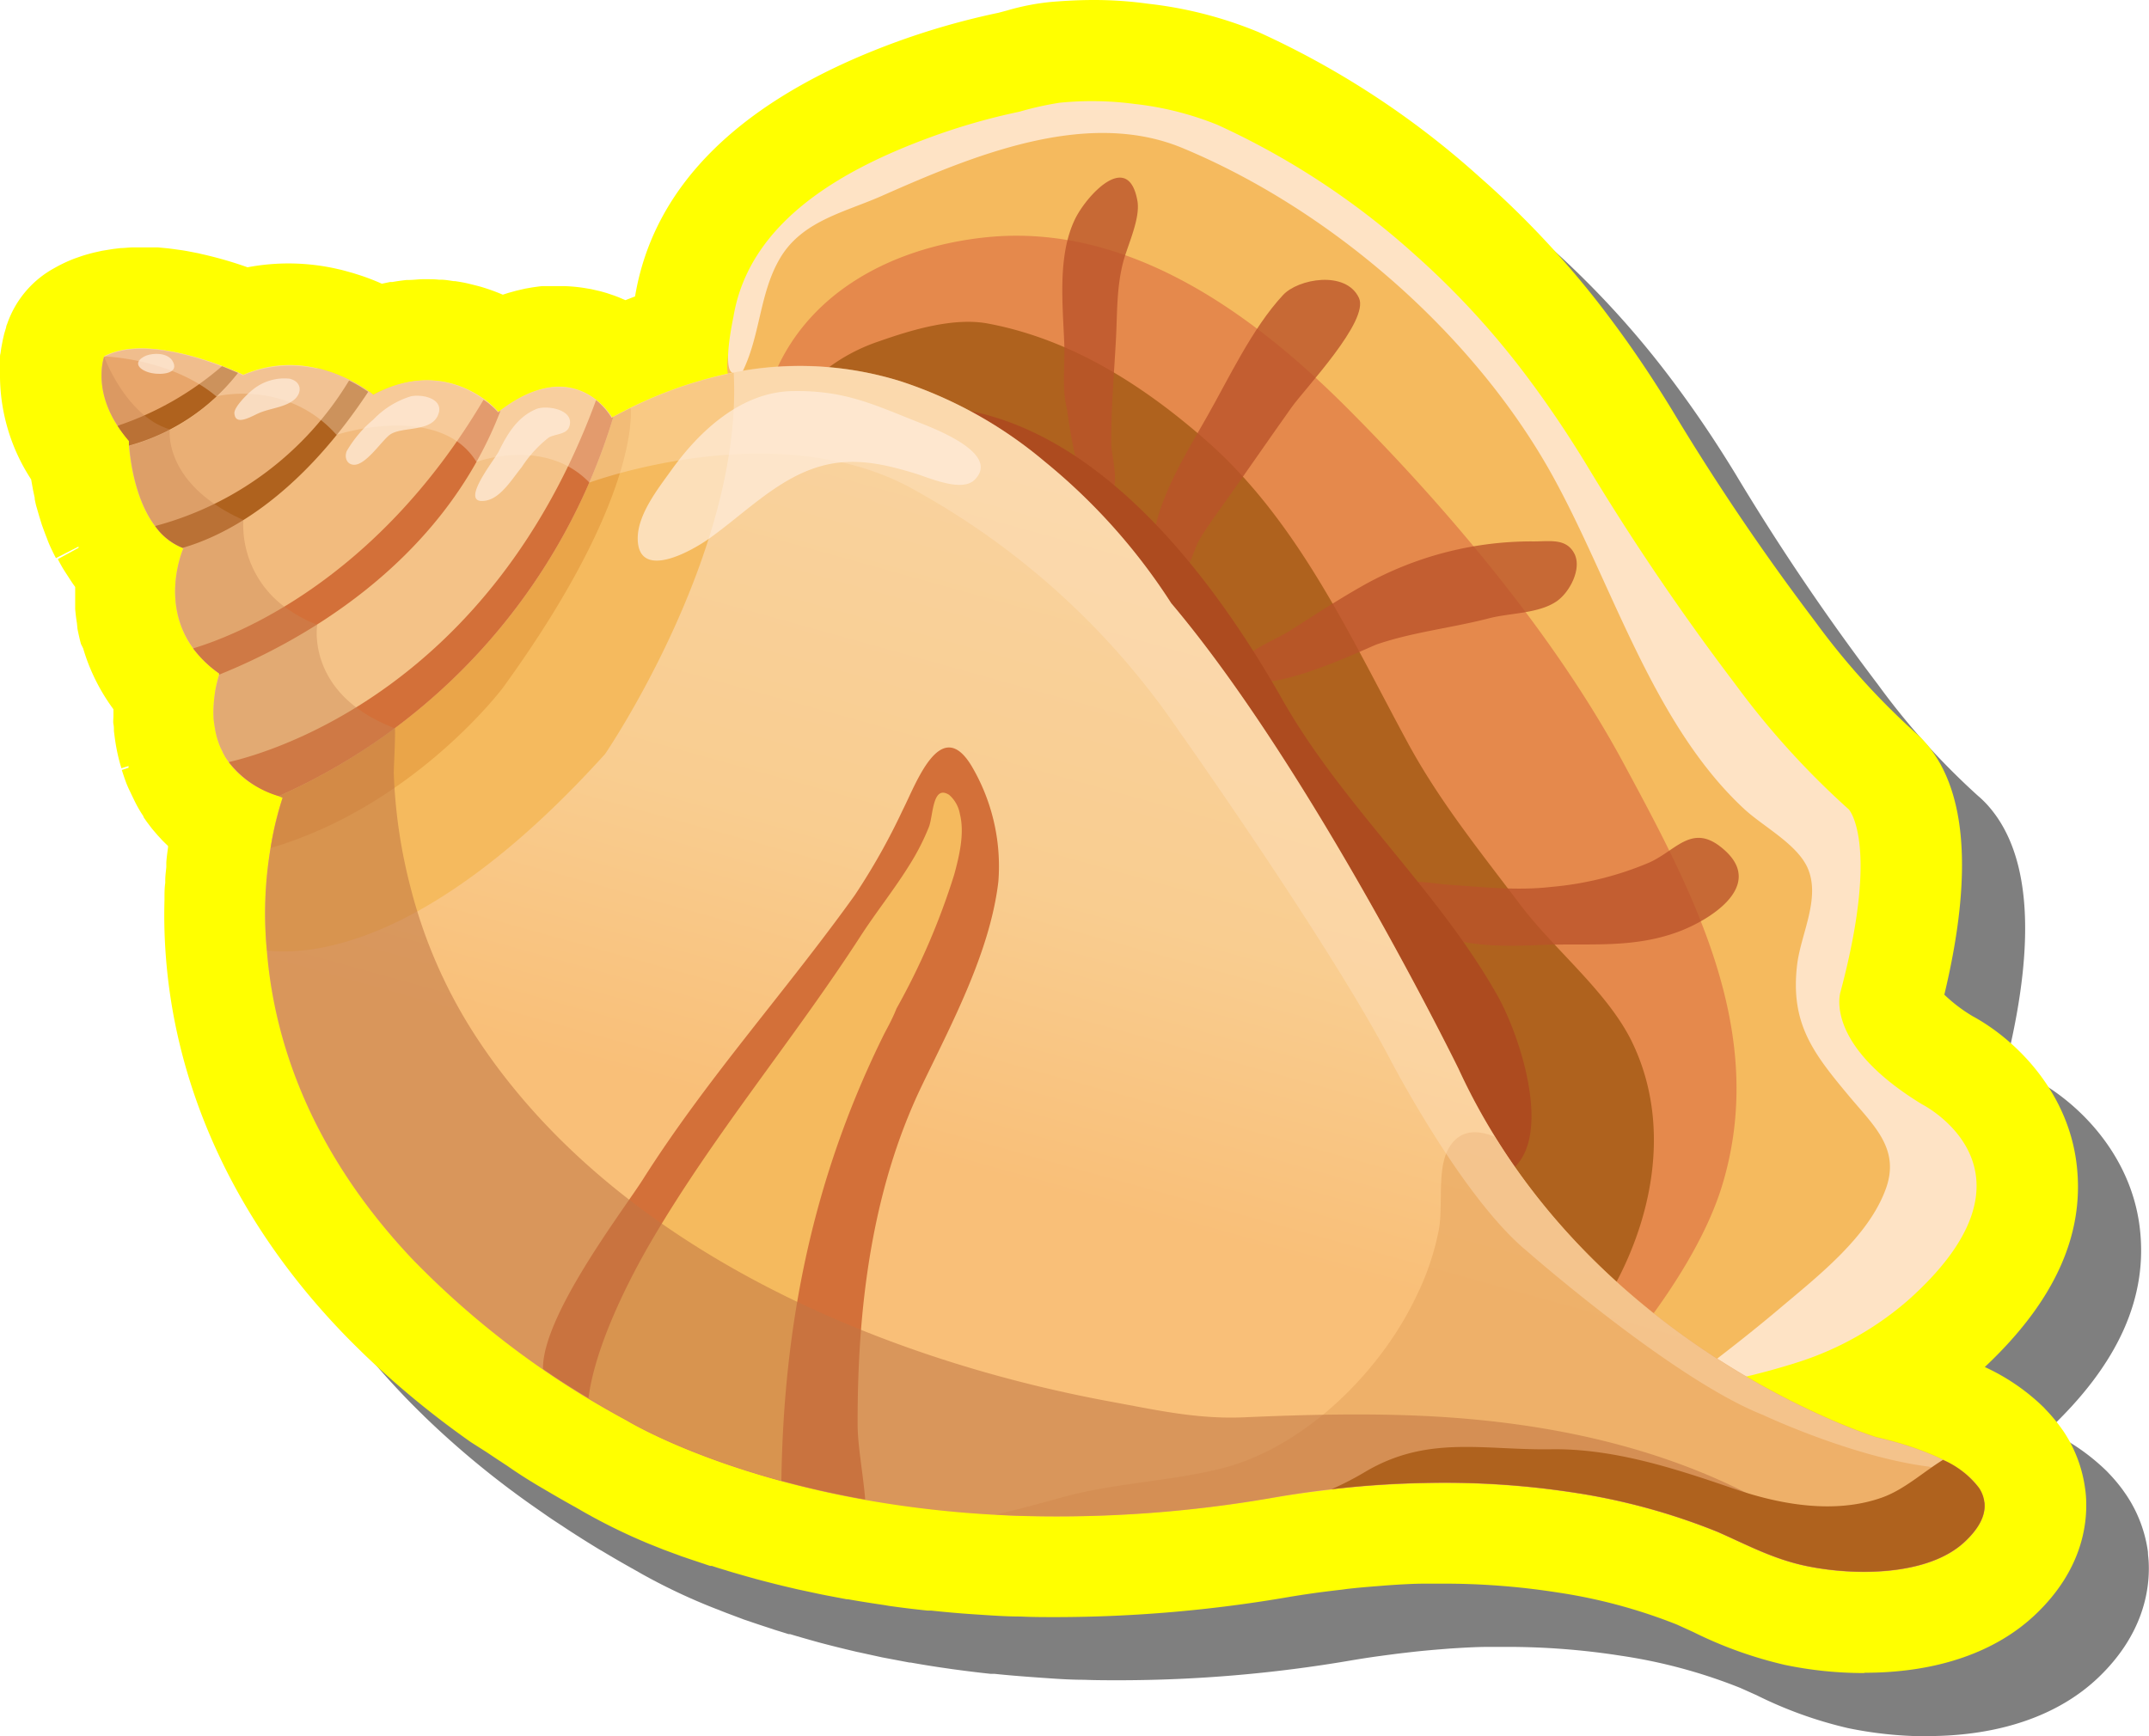 <svg id="Layer_1" data-name="Layer 1" xmlns="http://www.w3.org/2000/svg" xmlns:xlink="http://www.w3.org/1999/xlink" width="223.54" height="180.65" viewBox="0 0 223.54 180.65">
  <defs>
    <style>
      .cls-1 {
        mask: url(#mask);
        filter: url(#luminosity-noclip-2);
      }

      .cls-2 {
        mix-blend-mode: multiply;
        fill: url(#linear-gradient);
      }

      .cls-3 {
        opacity: 0.5;
      }

      .cls-4 {
        fill: #ff0;
      }

      .cls-5 {
        fill: #f5ba5e;
      }

      .cls-6 {
        fill: #e5894c;
      }

      .cls-7 {
        fill: #af621e;
      }

      .cls-8 {
        fill: #ba522a;
        opacity: 0.78;
      }

      .cls-9 {
        fill: #ad4b1f;
      }

      .cls-10, .cls-21 {
        fill: #fee3c5;
      }

      .cls-11 {
        fill: url(#linear-gradient-2);
      }

      .cls-12 {
        fill: #eaaa63;
        opacity: 0.7;
      }

      .cls-13 {
        fill: #e8a66b;
      }

      .cls-14 {
        fill: #f4c287;
      }

      .cls-15 {
        fill: #f2bb7e;
      }

      .cls-16 {
        mask: url(#mask-2);
      }

      .cls-17 {
        fill: url(#linear-gradient-3);
      }

      .cls-18 {
        fill: #d37039;
      }

      .cls-19 {
        fill: #eaaf75;
      }

      .cls-20 {
        fill: #eaa549;
      }

      .cls-21 {
        opacity: 0.37;
      }

      .cls-22 {
        fill: #c17744;
        opacity: 0.56;
      }

      .cls-23 {
        fill: #c98857;
        opacity: 0.41;
      }

      .cls-24 {
        fill: #ffeddc;
        opacity: 0.72;
      }

      .cls-25 {
        filter: url(#luminosity-noclip);
      }
    </style>
    <filter id="luminosity-noclip" x="42.89" y="-5721.17" width="70.05" height="32766" filterUnits="userSpaceOnUse" color-interpolation-filters="sRGB">
      <feFlood flood-color="#fff" result="bg"/>
      <feBlend in="SourceGraphic" in2="bg"/>
    </filter>
    <mask id="mask" x="42.89" y="-5721.17" width="70.05" height="32766" maskUnits="userSpaceOnUse">
      <g class="cls-25"/>
    </mask>
    <linearGradient id="linear-gradient" x1="-3822.71" y1="1706.82" x2="-3717.79" y2="1681.28" gradientTransform="matrix(0.54, -0.84, 0.84, 0.54, 718.18, -3985.22)" gradientUnits="userSpaceOnUse">
      <stop offset="0.01" stop-color="#fff"/>
      <stop offset="0.52" stop-color="#fff"/>
      <stop offset="1" stop-color="gray"/>
    </linearGradient>
    <linearGradient id="linear-gradient-2" x1="-3819.61" y1="1727.06" x2="-3708.58" y2="1692.77" gradientTransform="matrix(0.54, -0.84, 0.84, 0.54, 718.18, -3985.22)" gradientUnits="userSpaceOnUse">
      <stop offset="0.27" stop-color="#f9bf78"/>
      <stop offset="0.53" stop-color="#f9cd90"/>
      <stop offset="0.94" stop-color="#f9d3a0"/>
    </linearGradient>
    <filter id="luminosity-noclip-2" x="42.89" y="39.71" width="70.05" height="117.99" filterUnits="userSpaceOnUse" color-interpolation-filters="sRGB">
      <feFlood flood-color="#fff" result="bg"/>
      <feBlend in="SourceGraphic" in2="bg"/>
    </filter>
    <mask id="mask-2" x="42.89" y="39.71" width="70.05" height="117.99" maskUnits="userSpaceOnUse">
      <g class="cls-1">
        <path class="cls-2" d="M108.64,48A60.22,60.22,0,0,1,111.79,60c2.65,16.42.51,34.6-4.17,50.37-5.19,17.54-13.21,30.93-1.14,47.28A111.45,111.45,0,0,1,90,156c-3.2-.56-6.09-1.23-8.69-1.93-10.5-2.86-16.14-6.33-16.14-6.33-1.36-.74-2.67-1.52-3.93-2.26-1.66-1-3.25-2-4.76-3.06A81.36,81.36,0,0,1,42.89,131a125.32,125.32,0,0,1,16.59-23.65C70.22,95.11,80.73,84.82,89,70.69c3.23-5.56,5.24-10.08,6.35-16.48.62-3.55-1.79-11.24-1.66-14.5A44.84,44.84,0,0,1,108.64,48Z"/>
      </g>
    </mask>
    <linearGradient id="linear-gradient-3" x1="-3822.71" y1="1706.82" x2="-3717.79" y2="1681.28" gradientTransform="matrix(0.54, -0.84, 0.84, 0.54, 718.18, -3985.22)" gradientUnits="userSpaceOnUse">
      <stop offset="0.01" stop-color="#d9705e"/>
      <stop offset="0.52" stop-color="#f4925d"/>
      <stop offset="1" stop-color="#f4925d"/>
    </linearGradient>
  </defs>
  <g>
    <path class="cls-3" d="M200.48,180.65a40.87,40.87,0,0,1-8.25-.85,43.18,43.18,0,0,1-9.52-3.43l-1.7-.76a55.1,55.1,0,0,0-12.39-3.34,76.25,76.25,0,0,0-12.16-.92l-1.63,0c-1.25,0-2.57.08-4,.17l-1,.08c-1,.08-2.09.18-3.13.3l-.52.06c-.88.1-1.77.22-2.66.34s-2,.29-3,.46a143.46,143.46,0,0,1-24,2.06c-1.28,0-2.54,0-3.77-.05-1.58,0-3.16-.12-4.84-.24s-3.06-.23-4.48-.38l-.4,0c-1.34-.14-2.67-.31-4-.49l-.47-.07c-1.3-.18-2.58-.39-3.82-.61l-.12,0-2.11-.4-.74-.14-2.38-.52-.29-.06c-1.4-.33-2.74-.66-4-1-1-.28-2-.56-2.92-.84l-.15,0-1.48-.46-.17-.06c-.64-.21-1.32-.43-2-.66l-1-.34-1.86-.7-1.35-.53-.18-.07a61.88,61.88,0,0,1-7.35-3.51l-.24-.14c-1.29-.72-2.55-1.44-3.76-2.17l-.3-.17c-1.12-.68-2.12-1.31-3.09-1.94l-.94-.62c-.43-.28-.86-.56-1.28-.85l-1.55-1.08a93.19,93.19,0,0,1-11.28-9.29l-.15-.15c-.82-.8-1.61-1.59-2.36-2.39-10.64-11.22-16.85-24.54-18-38.49a55.94,55.94,0,0,1-.16-6.1v-.12c0-.57,0-1.12.07-1.65l0-.27c0-.48.07-.94.11-1.38l0-.43c0-.35.17-1.6.17-1.6l0-.16L23.53,94l-.47-.52-.37-.42c-.14-.16-.31-.38-.48-.6s-.24-.31-.35-.47l-.3-.43,0-.06a15.1,15.1,0,0,1-1-1.76l0-.06c-.13-.25-.26-.51-.37-.77s-.18-.36-.27-.57-.12-.28-.17-.42-.13-.35-.19-.53a7.66,7.66,0,0,1-.25-.77l.7-.22v-.13l-.73.22c-.09-.27-.17-.55-.24-.83a18.71,18.71,0,0,1-.48-2.56s-.05-.33-.06-.47,0-.49-.05-.72,0-.57,0-.84,0-.48,0-.72l-.06-.08a20.87,20.87,0,0,1-2.34-4.13l-.2-.52c-.22-.57-.4-1.08-.55-1.59l-.13-.5c-.15-.57-.27-1.07-.36-1.57,0-.2-.07-.38-.1-.57-.07-.46-.13-1-.17-1.46,0-.12,0-.28,0-.44,0-.47,0-.94,0-1.41v-.45l-.12-.16a9,9,0,0,1-.53-.79c-.27-.39-.52-.78-.76-1.2-.14-.25-.27-.49-.39-.74l2.26-1.19,0-.13-2.36,1.2c-.24-.47-.46-.93-.67-1.41-.08-.18-.17-.41-.26-.63-.2-.53-.38-1-.53-1.44-.07-.21-.13-.41-.19-.62l-.07-.22c-.1-.35-.21-.7-.29-1s-.14-.54-.2-.82l0-.14c-.07-.3-.12-.52-.16-.73-.08-.39-.14-.77-.2-1.13a19.79,19.79,0,0,1-3.24-11.1c0-.17,0-.36,0-.53s0-.3,0-.47l0-.5c0-.18,0-.34.06-.5s0-.36.08-.57c0,0,.12-.63.15-.79l.16-.69.19-.67.13-.39a10.53,10.53,0,0,1,4.9-5.78,17.91,17.91,0,0,1,2.12-1l.72-.24c.43-.14.86-.27,1.31-.37l.8-.18c.4-.07.79-.14,1.18-.19l.76-.09c.37,0,.79-.06,1.21-.07l.52,0h.3l1.28,0,.57,0,1,.1.55.06,1,.15.41.07,1.24.24.19,0a43.31,43.31,0,0,1,4.88,1.41,22.83,22.83,0,0,1,4.24-.4,23.17,23.17,0,0,1,5.22.6l.27.06.38.1c.29.07.58.15.85.24l.52.15.49.17c.71.25,1.38.51,2,.78l.87-.18.23,0c.51-.08,1-.15,1.49-.2l.21,0c.45,0,1-.07,1.46-.08H51c.45,0,.89,0,1.32,0l.2,0c.41,0,.88.08,1.33.14l.14,0c.49.08,1,.16,1.41.26s1,.25,1.43.38A20.26,20.26,0,0,1,59,37.3l.55-.18c.3-.09.57-.17.84-.23s.61-.15.94-.22l.75-.13c.36,0,.68-.1,1-.13l.69,0,1,0,.63,0a16.25,16.25,0,0,1,2.19.22l.47.09c.33.07.64.14,1,.23.15,0,.39.1.63.18l.65.21.14.06.62.23.54.24,1-.39c2-11.64,11.17-20.55,27.13-26.43A79,79,0,0,1,110.44,7.9c.3-.06.6-.15.9-.23a24.25,24.25,0,0,1,4.58-.89c1.68-.14,3.1-.2,4.46-.2A40.87,40.87,0,0,1,126,7a42.51,42.51,0,0,1,11.48,2.94,90.22,90.22,0,0,1,23,15.09,95.31,95.31,0,0,1,13.8,15c2.14,2.88,4.18,5.9,6.22,9.24a243,243,0,0,0,14.88,22,75.22,75.22,0,0,0,10.36,11.52,10.65,10.65,0,0,1,.91.87c4.48,4.86,5.21,13.75,2.16,26.45a16.89,16.89,0,0,0,2.94,2.23c4.48,2.43,9.82,7.74,10.8,15.17S220.31,142,213,148.84a22,22,0,0,1,6.16,4.24l.18.19a17.41,17.41,0,0,1,1.46,1.73l.33.47a14,14,0,0,1,2.3,6c0,.37.07.74.08,1.12.13,2.87-.59,7.47-5.18,11.89-4.15,4-10.34,6.15-17.87,6.15Z"/>
    <path class="cls-4" d="M193.91,174.07a40.18,40.18,0,0,1-8.26-.85,43.2,43.2,0,0,1-9.52-3.42l-1.69-.77a55.74,55.74,0,0,0-12.4-3.34,76.21,76.21,0,0,0-12.15-.92l-1.64,0c-1.25,0-2.57.08-4,.18l-1,.08c-1.05.08-2.09.17-3.13.29l-.51.07q-1.33.15-2.67.33c-1,.14-2,.29-3,.46a143.49,143.49,0,0,1-24,2.07c-1.28,0-2.53,0-3.77-.06-1.58,0-3.16-.12-4.84-.23s-3.06-.24-4.48-.39l-.39,0c-1.35-.14-2.67-.3-4-.49L92,167c-1.3-.19-2.58-.39-3.81-.61l-.13,0L86,166l-.75-.15-2.38-.51-.29-.07c-1.4-.32-2.73-.66-4-1-1-.28-2-.56-2.92-.84l-.15-.05c-.48-.14-1-.3-1.47-.46l-.18,0-2-.67-1-.34-1.86-.69-1.35-.54-.18-.07A61.06,61.06,0,0,1,60.18,157l-.24-.14c-1.29-.71-2.54-1.44-3.76-2.16l-.29-.17c-1.13-.68-2.12-1.31-3.1-2l-.93-.61-1.29-.86L49,150.06a94.19,94.19,0,0,1-11.28-9.3l-.15-.15c-.82-.8-1.61-1.59-2.36-2.39C24.6,127,18.38,113.68,17.27,99.73a55.87,55.87,0,0,1-.16-6.1v-.12c0-.56,0-1.11.08-1.65v-.27c0-.48.07-.93.11-1.38l0-.43c0-.35.18-1.6.18-1.6l0-.16c-.12-.12-.53-.51-.6-.59l-.47-.51-.37-.43c-.14-.16-.31-.37-.48-.6s-.24-.31-.35-.47-.2-.28-.29-.43l0-.06a13.2,13.2,0,0,1-1-1.76l0,0c-.13-.26-.25-.52-.37-.77s-.18-.37-.27-.58-.12-.28-.17-.42-.13-.35-.19-.53-.17-.51-.25-.76l.7-.23V79.7l-.74.23q-.13-.42-.24-.84a20.35,20.35,0,0,1-.48-2.56l-.06-.47c0-.25,0-.48-.05-.72s0-.57,0-.84,0-.47,0-.71l-.07-.09a20.28,20.28,0,0,1-2.33-4.13c-.06-.14-.15-.36-.21-.52-.22-.57-.39-1.08-.54-1.59L8.42,67c-.15-.56-.26-1.07-.36-1.57L8,64.82c-.08-.46-.14-1-.18-1.46,0-.12,0-.28,0-.44,0-.47,0-.94,0-1.4v-.45l-.12-.17c-.15-.2-.34-.49-.53-.79s-.52-.78-.75-1.19-.28-.5-.4-.75L8.17,57l0-.13-2.35,1.2c-.24-.46-.47-.93-.68-1.4-.08-.19-.17-.41-.25-.64-.21-.52-.38-1-.54-1.44-.06-.2-.13-.41-.19-.62l-.07-.22c-.1-.35-.2-.7-.29-1s-.13-.54-.19-.82l0-.13L3.44,51c-.07-.39-.14-.77-.2-1.12A19.84,19.84,0,0,1,0,38.77c0-.17,0-.35,0-.53a4.23,4.23,0,0,1,0-.47l0-.5c0-.18,0-.34.05-.5l.08-.56s.12-.64.15-.79.16-.7.16-.7l.2-.67c0-.12.08-.28.12-.39a10.51,10.51,0,0,1,4.9-5.77,15.18,15.18,0,0,1,2.12-1l.72-.25c.43-.14.87-.26,1.31-.37l.81-.18,1.18-.19.76-.09c.36,0,.78-.06,1.2-.07l.53,0h.29l1.28,0,.57,0,1.05.1.55.07,1,.14.41.07,1.24.24.19.05a40.66,40.66,0,0,1,4.88,1.4,22.86,22.86,0,0,1,9.46.2l.27.06.38.1.86.24.51.16.49.16c.72.25,1.38.51,2,.79l.86-.18.24,0c.5-.09,1-.16,1.49-.21l.21,0c.44,0,.95-.07,1.45-.08h.36c.45,0,.89,0,1.32.05h.21c.4,0,.87.08,1.33.15l.14,0c.48.07,1,.16,1.4.26s1,.24,1.43.37a20.26,20.26,0,0,1,2.14.78l.56-.18.83-.23.94-.22.75-.13c.36-.05.68-.1,1-.13l.69,0,1,0,.63,0A16.1,16.1,0,0,1,61,30l.48.08,1,.23.63.18.65.22.15.05c.2.08.41.15.61.24l.54.23,1-.39C68,19.2,77.14,10.29,93.11,4.41a77.48,77.48,0,0,1,10.75-3.08l.9-.24A24.54,24.54,0,0,1,109.35.2C111,.06,112.44,0,113.8,0a41,41,0,0,1,5.64.39,42.21,42.21,0,0,1,11.47,2.95,89.73,89.73,0,0,1,23,15.08,95.27,95.27,0,0,1,13.8,15c2.15,2.88,4.18,5.9,6.22,9.24a246.79,246.79,0,0,0,14.88,22,75.7,75.7,0,0,0,10.37,11.52,12.19,12.19,0,0,1,.9.86c4.48,4.86,5.21,13.76,2.17,26.45a16.22,16.22,0,0,0,2.93,2.23c4.48,2.43,9.82,7.74,10.8,15.17s-2.23,14.49-9.52,21.34a21.8,21.8,0,0,1,6.16,4.23l.18.2a17.33,17.33,0,0,1,1.46,1.72l.34.47a14.12,14.12,0,0,1,2.29,6A10.54,10.54,0,0,1,217,156c.13,2.88-.58,7.47-5.18,11.89-4.15,4-10.33,6.15-17.86,6.15Z"/>
    <g>
      <path class="cls-5" d="M76,39.91a4.73,4.73,0,0,1-.33-2.29c.21-3.37,2.31-7.18,4.08-10,2.61-4.14,6.59-8.24,11.29-9.67,5.13-1.56,10.44-2.68,15.49-4.28,6-1.9,12.23-2.38,17.89-.31a39.57,39.57,0,0,1,10.22,5.15c2.41,1.88,4.93,5.39,8.05,5.91-.18.25,6.07,5.38,7.22,7a62.54,62.54,0,0,0,5.54,7.22c2.38,2.58,5.2,4.88,6.76,8.23,1.79,3.81,3.22,7.75,5.57,11.38,3.24,5,6,10,9.5,14.86,3.92,5.36,8.17,10.51,12,16,3.4,4.86-1.61,10-.11,15.89a27.51,27.51,0,0,0,3,6.43c1.81,3.05,5.63,4.14,7.26,7.06,4.5,8-8.24,17.75-13.88,20.9-3.61,2-9.91,3.79-12.59,6.68-10.12-5.5-16.93-15.87-24.23-24.34-6.82-7.91-12.07-17.15-16.66-26.49-4-8.17-8.87-15.76-13.09-23.84-5.84-11.18-17-23.15-29.48-26.82-2.58-.76-5.22-1.25-7.83-1.9S76.88,41.81,76,39.91Z"/>
      <path class="cls-6" d="M79.82,41c3.1-10.18,12.71-15.27,22.74-16.31,14.85-1.54,27.88,8,37.81,18,10.5,10.54,21.45,23.61,28.48,36.66,7.33,13.58,15.14,28.16,10.27,44.05-1.63,5.3-5.17,10.77-8.55,15.17-4.57,6-6,10.48-13.79,6.45-5.52-2.85-9.54-7.33-13.68-11.83-5.47-6-11-11.71-15.73-18.3-5.34-7.41-10.45-15.06-16.19-22.18-5.32-6.59-10.73-12.6-15.09-19.9S87.38,59.28,84.74,51.28a46.12,46.12,0,0,0-2-5.64C82.27,44.69,80.55,41.3,79.82,41Z"/>
      <path class="cls-7" d="M83.94,41a2.87,2.87,0,0,1,1.14-1.87,18.85,18.85,0,0,1,6.42-3.64c3.33-1.17,7.69-2.49,11.25-1.83,8.71,1.63,16.28,6.49,22.86,12.3,9.5,8.39,14.94,20.47,20.84,31.35,3.29,6.06,7.48,11.24,11.64,16.76,3.51,4.67,9,9,11.59,14.17,4.83,9.75,1.68,21.38-4.37,29.69-8.43-2.6-14.9-9-20.2-15.82-14-18-23.34-39-35.85-58-5.17-7.82-11.68-15.35-20-20C87.44,43.16,83.93,42.65,83.94,41Z"/>
      <g>
        <path class="cls-8" d="M112.08,48.48A58.09,58.09,0,0,1,111,42.62c-.57-2.26-.21-4.41-.29-6.75-.15-4.13-.73-9.18,1.08-13,1.15-2.44,5.55-7.32,6.52-2,.34,1.84-1,4.6-1.47,6.37-.71,2.73-.61,5.31-.76,8.1-.2,3.66-.51,7.25-.49,10.88,0,1.18,1.21,5.25-.63,5.28C113.45,51.49,112.61,50.15,112.08,48.48Z"/>
        <path class="cls-8" d="M119.93,57.47c-.21-4.49,3.42-10.22,5.59-14.06,2.28-4,4.72-9.24,7.92-12.69C135,29,140,28.09,141.36,31c1.1,2.37-5.58,9.38-7,11.37-2.3,3.23-4.57,6.55-6.87,9.77-.94,1.34-1.93,2.65-2.76,4.06-.47.8-1,3-1.82,3.47C121.86,60.26,120,58.66,119.93,57.47Z"/>
        <path class="cls-8" d="M129,68.94c1.25-1.54,3.59-2.3,5.25-3.36,2.54-1.62,5-3.23,7.61-4.7a35.81,35.81,0,0,1,17.7-4.55c1.7,0,3.35-.33,4.19,1.24s-.47,4.07-1.84,5c-1.86,1.27-4.81,1.2-6.94,1.74-3.82,1-8,1.45-11.71,2.72C142.12,67.42,128.2,74.27,129,68.94Z"/>
        <path class="cls-8" d="M145.2,94.33c3.72,4.13,9.61,4.23,14.76,4s9.73.41,14.58-1.37c3.28-1.21,8.89-4.68,5-8.37-3.42-3.21-5.07-.14-8,1.16a33.49,33.49,0,0,1-10.2,2.53c-3.55.41-7.32,0-10.83-.24-1.65-.1-5.58-1-6.31.86A6.58,6.58,0,0,0,145.2,94.33Z"/>
      </g>
      <path class="cls-9" d="M97.93,42.34c16.1,1.3,28.37,17.92,35.48,30.48,6.25,11,16,19.59,22.26,30.59,3.17,5.53,7.88,21.23-4.08,19.25-5-.83-9.11-5.64-12.61-9-9.35-8.85-15.56-19.1-23.75-28.83a78.75,78.75,0,0,1-13.31-21.42c-1.81-4.47-8.28-16.54-4-21C98.55,42.91,98.57,42.52,97.93,42.34Z"/>
      <path class="cls-10" d="M159.25,39.74c2,2.7,3.89,5.52,5.68,8.45a257.39,257.39,0,0,0,15.52,22.92,85.39,85.39,0,0,0,11.87,13.11s3.24,3.51-.85,18.91c0,0-1.95,5.42,8.47,11.77,0,0,13.62,6.87-1.38,20.31a32.45,32.45,0,0,1-11.38,6.47,74.71,74.71,0,0,1-11.45,2.7l-.49-.45c3.33-2.51,6.66-5.07,9.83-7.75,3.92-3.32,9.37-7.52,11.14-12.62,1.42-4.12-1.38-6.52-3.92-9.58-3.69-4.42-6.06-7.49-5.36-13.54.36-3.22,2.51-7,1.08-10.18-1.15-2.49-4.61-4.26-6.61-6.12-9.28-8.63-13.51-22.75-19.45-33.81-8-15-23.11-28.33-38.9-34.91-10.07-4.21-22,.84-31.41,5C87.82,22.1,83.38,23,81.11,26.92c-2.16,3.69-2,8.14-4,12l-.81-.1c-1.2-.15-.14-5.2,0-5.9C78,22.82,88.08,17.48,96.75,14.29a66.32,66.32,0,0,1,9.3-2.67,33.28,33.28,0,0,1,4.16-.93,33.7,33.7,0,0,1,7.77.12A32.47,32.47,0,0,1,126.67,13,80.55,80.55,0,0,1,147,26.34,85.87,85.87,0,0,1,159.25,39.74Z"/>
      <path class="cls-11" d="M108.64,48a62.66,62.66,0,0,1,13.19,14.76c14.67,17.37,29.88,48.43,29.88,48.43a64.15,64.15,0,0,0,3.83,7.12c14.54,23.49,39.64,31.25,39.64,31.25a32.07,32.07,0,0,1,6.94,2.35,9.44,9.44,0,0,1,3.72,2.91h0a3.34,3.34,0,0,1,.57,1.48h0c.16,1.21-.38,2.56-1.95,4.06-3.85,3.73-11.76,3.62-16.63,2.59-3.4-.72-6.05-2.16-9.15-3.53a66.35,66.35,0,0,0-14.94-4.09,88.5,88.5,0,0,0-15.68-1,95.12,95.12,0,0,0-9.57.66,0,0,0,0,0,0,0c-2.08.23-4.18.52-6.28.88a130.76,130.76,0,0,1-25.71,1.86c-1,0-2-.08-2.93-.13-24.6-1.33-38.38-9.81-38.38-9.81A90.58,90.58,0,0,1,42.89,131C32,119.47,28.47,107.84,27.76,98.9A40.32,40.32,0,0,1,29.4,83L29,82.83c-.48-.17-.93-.35-1.35-.53C20.21,79,22.46,71.22,22.8,70.19a.3.3,0,0,1,0-.12l-.66-.5C15.77,64.46,19.09,57,19.09,57A.37.37,0,0,1,19,57,6.23,6.23,0,0,1,16.34,55c-2.3-2.77-2.82-7.21-2.93-8.67,0-.32,0-.49,0-.49-4.08-4.61-2.58-8.74-2.58-8.74,4.24-2.32,11.92.77,14,1.67l.51.24a12,12,0,0,1,7.79-.65,15.6,15.6,0,0,1,5.24,2.38,3,3,0,0,1,.51.38c5-2.75,8.94-1.28,11.1.14a9.47,9.47,0,0,1,1.9,1.61l.26-.18c5.43-4.12,8.9-2.13,10.49-.56a6.4,6.4,0,0,1,1.06,1.32l.18-.1a44.14,44.14,0,0,1,12.52-4.6,35.26,35.26,0,0,1,17.33.93A44.84,44.84,0,0,1,108.64,48Z"/>
      <path class="cls-12" d="M195.18,149.52c2.95.66,8.79,2.37,10.66,5.26h0a3.34,3.34,0,0,1,.57,1.48h0c.16,1.21-.38,2.56-1.95,4.06-3.85,3.73-11.76,3.62-16.63,2.59-3.4-.72-6.05-2.16-9.15-3.53a66.35,66.35,0,0,0-14.94-4.09,88.5,88.5,0,0,0-15.68-1,103,103,0,0,0-15.88,1.56,130.76,130.76,0,0,1-25.71,1.86c-1,0-2-.08-2.93-.13,3.52-.78,7.11-1.87,8.29-2.14,5.08-1.19,10.32-1.42,15.28-2.67,8.57-2.17,16.46-10,20.18-17.83a27.49,27.49,0,0,0,2.38-7c.46-2.5-.21-6.26,1-8.43,1.14-2,2.94-2,4.83-1.23C170.08,141.76,195.18,149.52,195.18,149.52Z"/>
      <path class="cls-13" d="M24.76,38.8a21.66,21.66,0,0,1-11.35,7.56c0-.32,0-.49,0-.49a14.3,14.3,0,0,1-1.18-1.57c-2.58-3.93-1.4-7.17-1.4-7.17,3.43-1.88,9.13-.21,12.26,1C23.78,38.38,24.38,38.63,24.76,38.8Z"/>
      <path class="cls-5" d="M76.32,38.78c1,18.62-13.38,39.67-13.38,39.67-17.79,19.69-30.18,21-35.18,20.45a44.56,44.56,0,0,1,.39-10.67A30.68,30.68,0,0,1,29.4,83L29,82.83c-.48-.17-.93-.35-1.35-.53,22-12.51,31.83-32.62,34.88-40.14.09.08.17.18.26.26s.25.28.35.41a7.49,7.49,0,0,1,.45.65l.18-.1c.6-.31,1.21-.63,1.8-.92A42.81,42.81,0,0,1,76.32,38.78Z"/>
      <path class="cls-14" d="M62,41.64a7.12,7.12,0,0,1,1.64,1.84l.18-.1A62.57,62.57,0,0,1,41.09,75.75,62.31,62.31,0,0,1,29,82.83c-.48-.17-.93-.35-1.35-.53a8.29,8.29,0,0,1-.79-.39,6.31,6.31,0,0,1-.71-.42,5.37,5.37,0,0,1-.87-.66.56.56,0,0,1-.22-.18,5.07,5.07,0,0,1-.58-.55,5.88,5.88,0,0,1-.81-1,3.25,3.25,0,0,1-.41-.67.75.75,0,0,1-.13-.27,4.53,4.53,0,0,1-.28-.59,8.37,8.37,0,0,1-.5-1.85l-.11-.7a10.77,10.77,0,0,1,0-1.79,5.82,5.82,0,0,1,.07-.73A9.52,9.52,0,0,1,22.58,71l.09-.36c.06-.2.09-.37.13-.46a.3.3,0,0,1,0-.12l-.66-.5c3-2,5.69-4,8.14-5.95,11-8.78,16.7-16.83,19.6-22.33a9.47,9.47,0,0,1,1.9,1.61l.26-.18C56.9,39.05,60.19,40.22,62,41.64Z"/>
      <path class="cls-15" d="M50.33,41.59a8.27,8.27,0,0,1,1.48,1.31l.26-.18C45.78,59.12,30.48,67.1,22.8,70.19a.3.3,0,0,1,0-.12,11.91,11.91,0,0,1-2.71-2.61c-3.54-4.83-1-10.42-1-10.42A.37.37,0,0,1,19,57,6.23,6.23,0,0,1,16.34,55c3.55-3.83,7.46-8.27,7.87-9s4.94-4.46,8.85-7.69a15.6,15.6,0,0,1,5.24,2.38,3,3,0,0,1,.51.38C44.19,38.22,48.27,40.08,50.33,41.59Z"/>
      <g class="cls-16">
        <path class="cls-17" d="M108.64,48A60.22,60.22,0,0,1,111.79,60c2.65,16.42.51,34.6-4.17,50.37-5.19,17.54-13.21,30.93-1.14,47.28A111.45,111.45,0,0,1,90,156c-3.2-.56-6.09-1.23-8.69-1.93-10.5-2.86-16.14-6.33-16.14-6.33-1.36-.74-2.67-1.52-3.93-2.26-1.66-1-3.25-2-4.76-3.06A81.36,81.36,0,0,1,42.89,131a125.32,125.32,0,0,1,16.59-23.65C70.22,95.11,80.73,84.82,89,70.69c3.23-5.56,5.24-10.08,6.35-16.48.62-3.55-1.79-11.24-1.66-14.5A44.84,44.84,0,0,1,108.64,48Z"/>
      </g>
      <path class="cls-18" d="M103.85,91.72c-.86,7.33-4.85,14.76-8,21.32-5.21,10.88-6.67,23.15-6.64,35.16,0,2.2.55,5,.79,7.81-3.2-.56-6.09-1.23-8.69-1.93-10.5-2.86-16.14-6.33-16.14-6.33-1.36-.74-2.67-1.52-3.93-2.26-1.66-1-3.25-2-4.76-3.06-.07-5.56,8.37-16.52,10.42-19.76,6.64-10.47,14.78-19.44,22-29.51a68,68,0,0,0,5-8.88c1.4-2.75,3.93-9.87,7.13-4.64A20.51,20.51,0,0,1,103.85,91.72Z"/>
      <path class="cls-19" d="M38.3,40.77C30.77,52.14,23.15,55.8,19,57a6.48,6.48,0,0,1-2.86-2.27c-2.08-2.79-2.58-6.93-2.68-8.34A21.66,21.66,0,0,0,24.76,38.8l.51.24a12.76,12.76,0,0,1,11,.55A14.62,14.62,0,0,1,38.3,40.77Z"/>
      <path class="cls-20" d="M65.6,42.46s1.21,9.12-13.29,29.1c0,0-9.21,12.28-24.16,16.67A30.68,30.68,0,0,1,29.4,83L29,82.83A63.2,63.2,0,0,0,63.8,43.38C64.4,43.07,65,42.75,65.6,42.46Z"/>
      <path class="cls-18" d="M63.62,43.48l.18-.1A63.2,63.2,0,0,1,29,82.83a10.13,10.13,0,0,1-5.2-3.54C28.35,78.24,51,71.56,62,41.64A7.12,7.12,0,0,1,63.62,43.48Z"/>
      <path class="cls-18" d="M51.81,42.9l.26-.18C45.78,59.12,30.48,67.1,22.8,70.19a.3.3,0,0,1,0-.12,11.91,11.91,0,0,1-2.71-2.61c4.08-1.22,18.94-6.81,30.21-25.87A8.27,8.27,0,0,1,51.81,42.9Z"/>
      <path class="cls-7" d="M38.3,40.77C30.77,52.14,23.15,55.8,19,57a6.48,6.48,0,0,1-2.86-2.27A33.64,33.64,0,0,0,36.31,39.59,14.62,14.62,0,0,1,38.3,40.77Z"/>
      <path class="cls-7" d="M24.76,38.8a21.66,21.66,0,0,1-11.35,7.56c0-.32,0-.49,0-.49a14.3,14.3,0,0,1-1.18-1.57,32.29,32.29,0,0,0,10.86-6.2C23.78,38.38,24.38,38.63,24.76,38.8Z"/>
      <path class="cls-21" d="M108.64,48a62.66,62.66,0,0,1,13.19,14.76c14.67,17.37,29.88,48.43,29.88,48.43,13.38,29.07,43.47,38.37,43.47,38.37,2.95.66,8.79,2.37,10.66,5.26a38.66,38.66,0,0,0-5.16-2.22c-8-1-17.33-5.4-17.33-5.4-9.37-3.72-24.48-17-24.48-17-6.8-5.58-14.3-20.05-14.3-20.05-6.43-12.22-22-34.19-22-34.19A79.87,79.87,0,0,0,95.31,51.08c-14.22-8.2-34-.87-34-.87-4.64-4.8-11.75-2.15-11.75-2.15C45.69,41.76,35,45.24,35,45.24c-5.2-5.84-12.5-4-12.5-4-4.76-4-11.74-4.16-11.74-4.16,4.24-2.32,11.92.77,14,1.67l.51.24a12,12,0,0,1,7.79-.65,15.6,15.6,0,0,1,5.24,2.38,3,3,0,0,1,.51.38c5-2.75,8.94-1.28,11.1.14a9.47,9.47,0,0,1,1.9,1.61l.26-.18c5.43-4.12,8.9-2.13,10.49-.56a6.4,6.4,0,0,1,1.06,1.32l.18-.1a44.14,44.14,0,0,1,12.52-4.6,35.26,35.26,0,0,1,17.33.93A44.84,44.84,0,0,1,108.64,48Z"/>
      <path class="cls-5" d="M92,107.52c-7.44,15-10.49,30.24-10.72,46.56-10.5-2.86-16.14-6.33-16.14-6.33-1.36-.74-2.67-1.52-3.93-2.26.72-5.66,4.41-12.7,6.5-16.29,6.55-11.21,14.82-21,21.81-31.81,1.64-2.53,3.53-4.88,5.11-7.44a24.21,24.21,0,0,0,2-3.92c.45-1.16.35-4.44,2.1-3.33a3.43,3.43,0,0,1,1.12,2c.5,2-.06,4.35-.6,6.32a73,73,0,0,1-6,13.92C92.91,105.82,92.46,106.66,92,107.52Z"/>
      <path class="cls-22" d="M206.42,156.28c.16,1.21-.38,2.56-1.95,4.06-3.85,3.73-11.76,3.62-16.63,2.59-3.4-.72-6.05-2.16-9.15-3.53a66.35,66.35,0,0,0-14.94-4.09,88.5,88.5,0,0,0-15.68-1,103,103,0,0,0-15.88,1.56,130.76,130.76,0,0,1-25.71,1.86c-26.44-.78-41.31-9.94-41.31-9.94A90.58,90.58,0,0,1,42.89,131C32,119.47,28.47,107.84,27.76,98.9A40.32,40.32,0,0,1,29.4,83L29,82.83a62.31,62.31,0,0,0,12.06-7.08c.12.07-.11,4.38-.1,4.66a54.45,54.45,0,0,0,1.74,11.9,51.81,51.81,0,0,0,6.64,15.28c14.1,21.84,41.52,33.69,66.13,38.23,4.86.89,9.06,1.86,14,1.64,6.4-.28,12.85-.44,19.25-.11,12.54.66,25.14,3.31,36.07,9.68C191.32,160.82,201,163.18,206.42,156.28Z"/>
      <path class="cls-23" d="M17.66,44.67s-.75,5.66,7.65,9.43a10.63,10.63,0,0,0,5,9.52A13.76,13.76,0,0,0,33,65s-1.25,7.22,8.09,10.78A62.31,62.31,0,0,1,29,82.83c-.48-.17-.93-.35-1.35-.53a8.29,8.29,0,0,1-.79-.39,6.31,6.31,0,0,1-.71-.42,5.37,5.37,0,0,1-.87-.66.56.56,0,0,1-.22-.18,5.07,5.07,0,0,1-.58-.55,5.88,5.88,0,0,1-.81-1,3.25,3.25,0,0,1-.41-.67.75.75,0,0,1-.13-.27,4.53,4.53,0,0,1-.28-.59,8.37,8.37,0,0,1-.5-1.85l-.11-.7a10.77,10.77,0,0,1,0-1.79,5.82,5.82,0,0,1,.07-.73A9.52,9.52,0,0,1,22.58,71l.09-.36c.06-.2.09-.37.13-.46a.3.3,0,0,1,0-.12l-.66-.5C15.77,64.46,19.09,57,19.09,57A.37.37,0,0,1,19,57,6.23,6.23,0,0,1,16.34,55c-2.3-2.77-2.82-7.21-2.93-8.67,0-.32,0-.49,0-.49-4.08-4.61-2.58-8.74-2.58-8.74S13.11,43.32,17.66,44.67Z"/>
      <path class="cls-24" d="M66.41,56.81a3.78,3.78,0,0,1-.07-.61c-.11-2.57,2.09-5.32,3.49-7.28,2.93-4.09,7.28-8.16,12.66-8.23,5.17-.08,8.09,1.26,12.71,3.11,1.63.66,9,3.31,6.18,6.12-1.3,1.3-4.58-.15-6.06-.62-3.24-1-6.55-1.78-10-.78-4.4,1.26-7.77,4.81-11.49,7.47C71.87,57.39,67.07,60,66.41,56.81Z"/>
      <path class="cls-7" d="M205.84,154.78h0a3.34,3.34,0,0,1,.57,1.48h0c.16,1.21-.38,2.56-1.95,4.06-3.85,3.73-11.76,3.62-16.63,2.59-3.4-.72-6.05-2.16-9.15-3.53a66.35,66.35,0,0,0-14.94-4.09,88.5,88.5,0,0,0-15.68-1,95.12,95.12,0,0,0-9.57.66,31.48,31.48,0,0,0,3.53-1.82c6.46-3.82,12.21-2.25,19.22-2.34,6.55-.12,13,2,19.09,4.09,4.75,1.65,10.47,2.69,15.41.94,2.33-.82,4.32-2.67,6.37-3.93A9.44,9.44,0,0,1,205.84,154.78Z"/>
      <path class="cls-24" d="M49.46,51.74c-.31-1.06,2-4,2.4-4.73.9-1.84,1.94-3.62,3.92-4.45,1-.43,4,0,3.45,1.79-.26.88-1.49.78-2.16,1.18a12.58,12.58,0,0,0-2.81,3.09c-.94,1.13-2.15,3.21-3.74,3.47C49.86,52.2,49.55,52.05,49.46,51.74Z"/>
      <path class="cls-24" d="M36.07,46.93a12.37,12.37,0,0,1,2.77-3.28,9.06,9.06,0,0,1,3.88-2.41c1.21-.27,3.61.25,2.82,2s-3.79,1.11-5,2c-.88.66-2.55,3.27-3.81,3.11C36,48.26,35.83,47.49,36.07,46.93Z"/>
      <path class="cls-24" d="M24.47,43.38a1.08,1.08,0,0,1-.09-.41c0-.66,1.37-2,1.89-2.41a5.2,5.2,0,0,1,3.84-1.16c1.34.31,1.35,1.57.36,2.29S28,42.5,26.89,43C26.26,43.27,24.83,44.15,24.47,43.38Z"/>
      <path class="cls-24" d="M15.78,38.82c1,.21,3,.06,2.14-1.31C17.38,36.7,16,36.7,15.2,37,13.65,37.68,14.5,38.56,15.78,38.82Z"/>
    </g>
  </g>
</svg>

